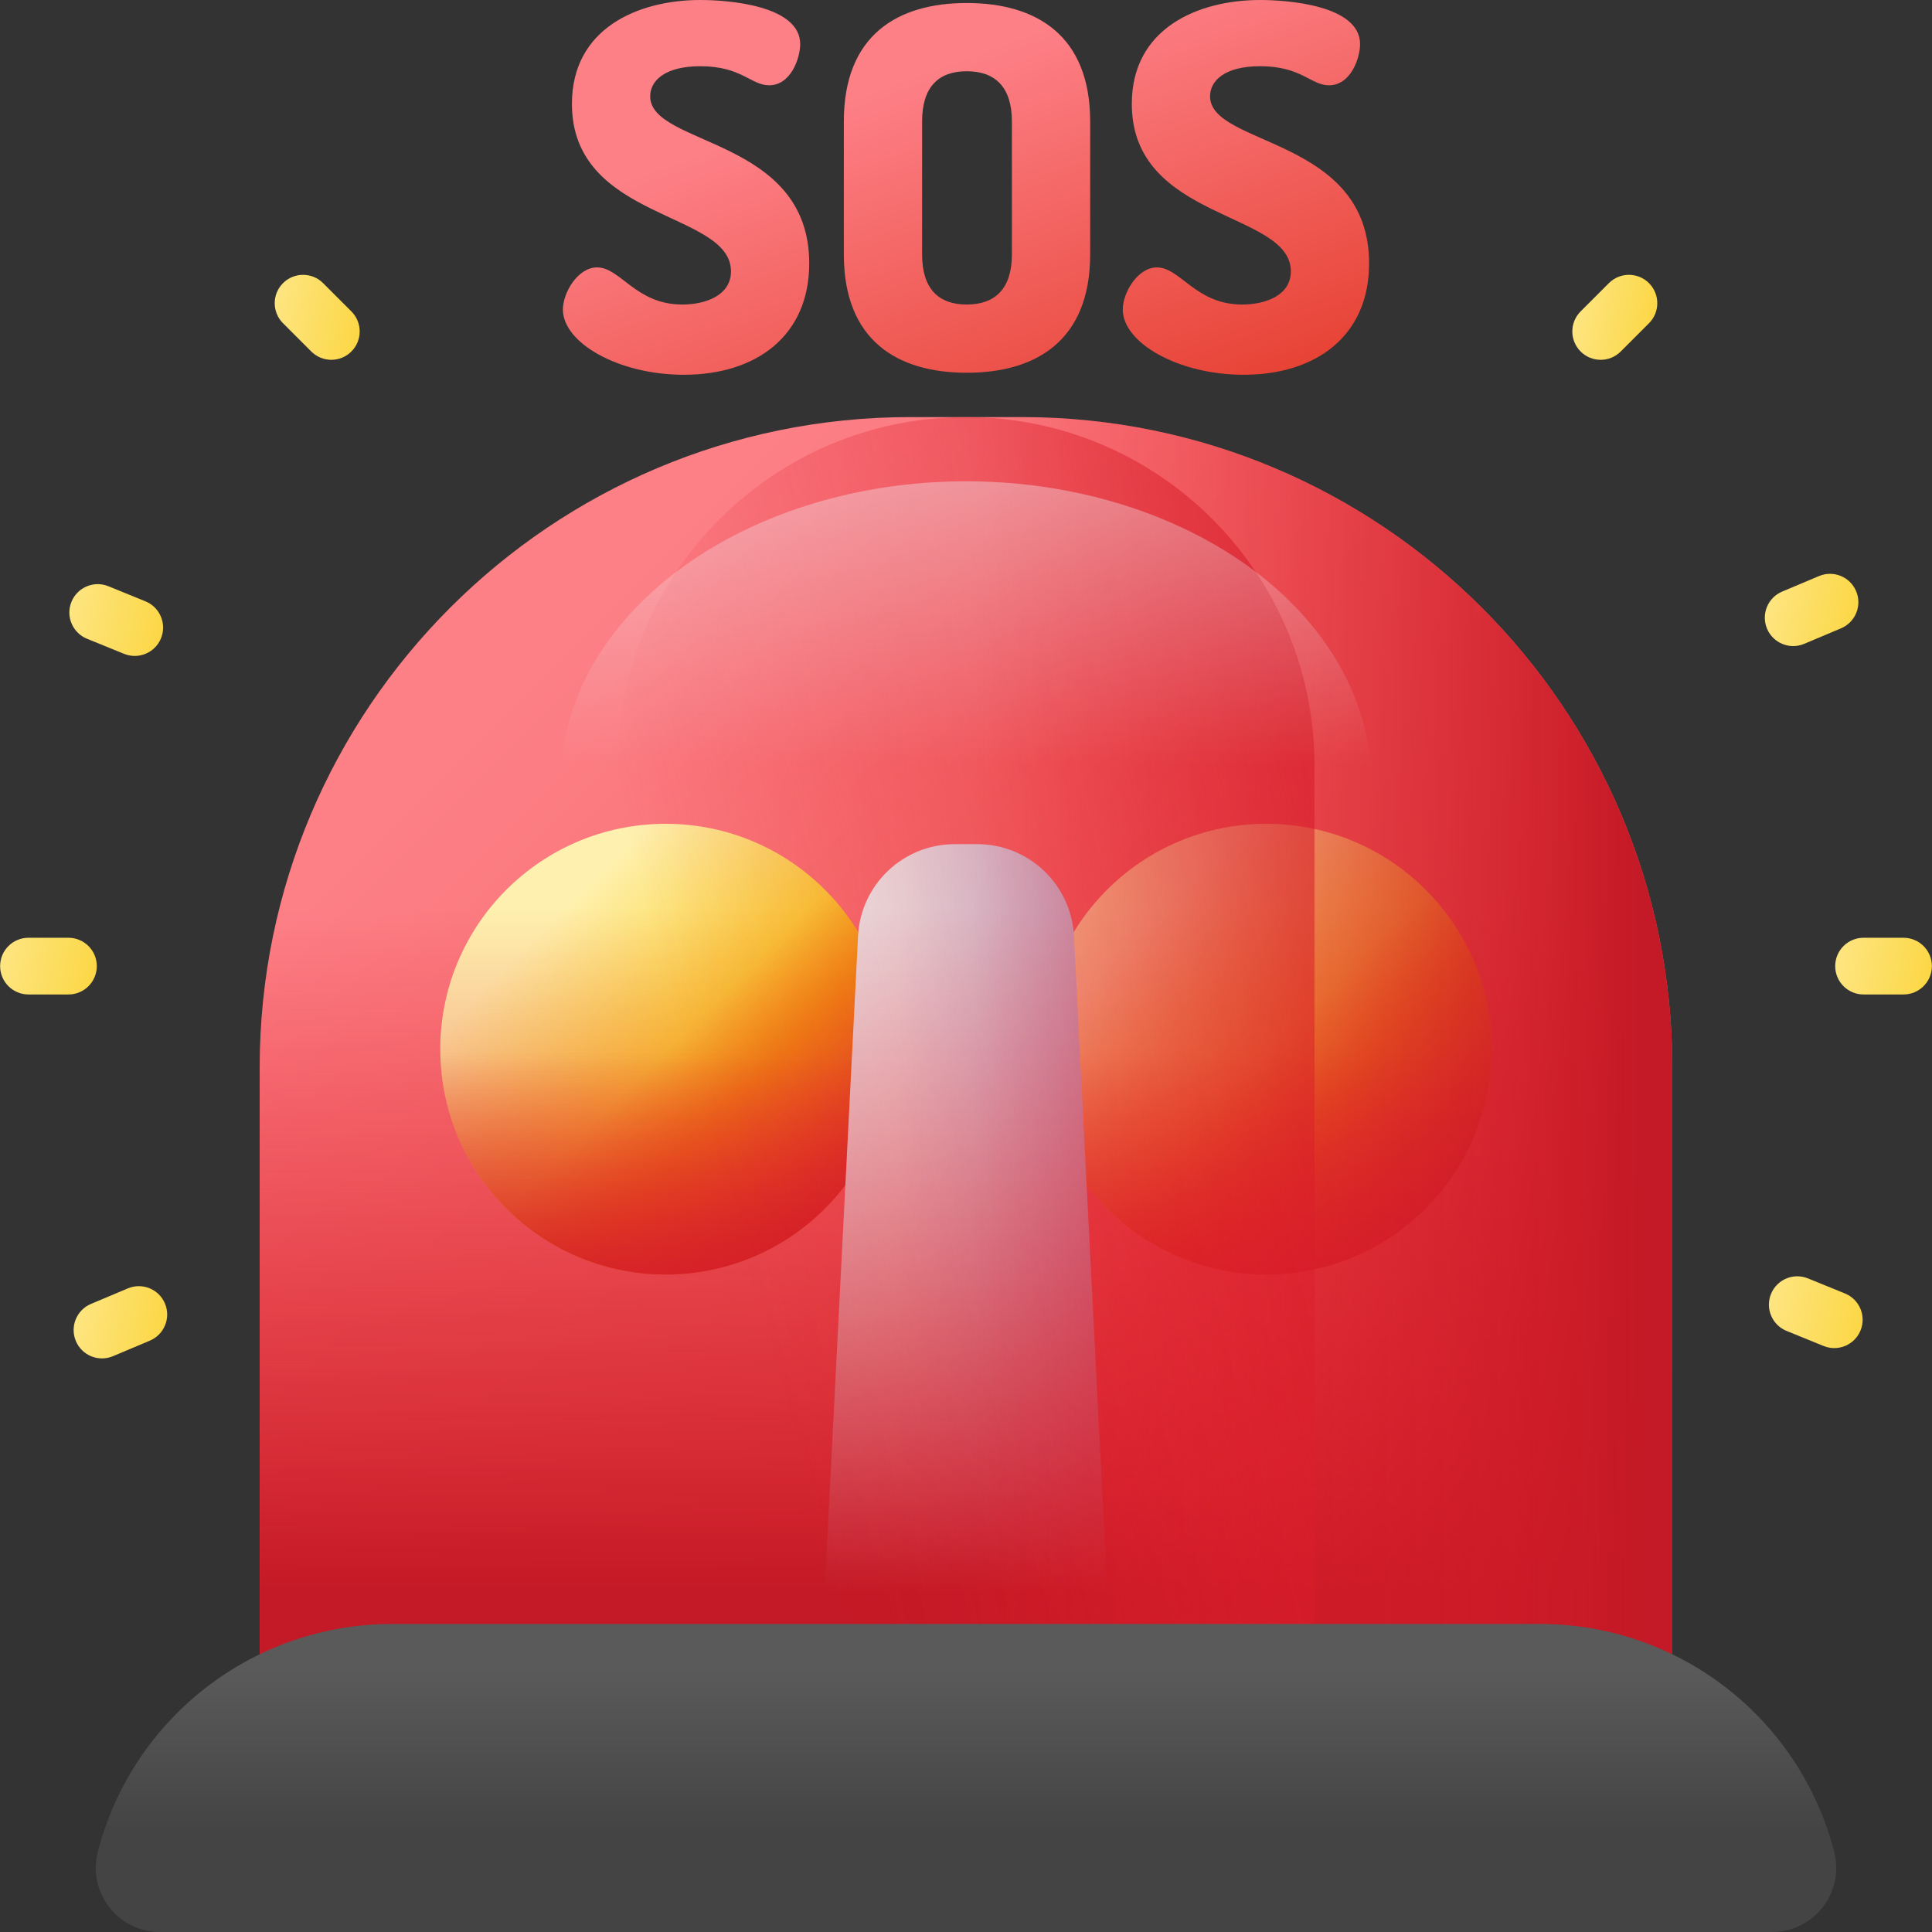 <svg id="Capa_1" enable-background="new 0 0 510.062 510.062" height="512" viewBox="0 0 510.062 510.062" width="512" xmlns="http://www.w3.org/2000/svg" xmlns:xlink="http://www.w3.org/1999/xlink"><rect x="0" y="0" width="510.062" height="510.062" fill="#333333" stroke="none"/><linearGradient id="lg1"><stop offset="0" stop-color="#fef0ae"/><stop offset="1" stop-color="#fac600"/></linearGradient><linearGradient id="SVGID_1_" gradientUnits="userSpaceOnUse" x1="465.549" x2="539.234" xlink:href="#lg1" y1="249.062" y2="263.002"/><linearGradient id="SVGID_00000163064962489535724630000008453705885057172653_" gradientUnits="userSpaceOnUse" x1="-18.925" x2="54.76" xlink:href="#lg1" y1="249.062" y2="263.002"/><linearGradient id="SVGID_00000060709566062571640530000002857288872651567247_" gradientUnits="userSpaceOnUse" x1="400.139" x2="460.955" xlink:href="#lg1" y1="78.822" y2="90.328"/><linearGradient id="SVGID_00000181055670851910888140000009722907088511101082_" gradientUnits="userSpaceOnUse" x1="54.091" x2="122.975" xlink:href="#lg1" y1="78.165" y2="91.197"/><linearGradient id="SVGID_00000029029708830528497040000013172499038569119919_" gradientUnits="userSpaceOnUse" x1="447.69" x2="521.3" xlink:href="#lg1" y1="340.434" y2="354.36"/><linearGradient id="SVGID_00000025400488290495343970000015249513995035679893_" gradientUnits="userSpaceOnUse" x1="-1.002" x2="72.609" xlink:href="#lg1" y1="157.701" y2="171.628"/><linearGradient id="SVGID_00000114042197416731254330000000841659826841049474_" gradientUnits="userSpaceOnUse" x1="448.526" x2="517.63" xlink:href="#lg1" y1="155.404" y2="168.478"/><linearGradient id="SVGID_00000021107713096750382270000012052362303435073690_" gradientUnits="userSpaceOnUse" x1="2.042" x2="71.146" xlink:href="#lg1" y1="343.465" y2="356.539"/><linearGradient id="lg2"><stop offset="0" stop-color="#fd8087"/><stop offset="1" stop-color="#e74335"/></linearGradient><linearGradient id="SVGID_00000142164085761319001050000006483930282672136127_" gradientUnits="userSpaceOnUse" x1="178.448" x2="214.816" xlink:href="#lg2" y1="42.638" y2="143.082"/><linearGradient id="SVGID_00000088099836157761800860000018308612057036705159_" gradientUnits="userSpaceOnUse" x1="244.152" x2="280.52" xlink:href="#lg2" y1="18.848" y2="119.293"/><linearGradient id="SVGID_00000175293224053551848340000009865394711789482652_" gradientUnits="userSpaceOnUse" x1="309.127" x2="345.495" xlink:href="#lg2" y1="-4.677" y2="95.767"/><linearGradient id="SVGID_00000111883962407436138050000012215976927009860496_" gradientUnits="userSpaceOnUse" x1="117.995" x2="422.658" xlink:href="#lg2" y1="199.484" y2="504.147"/><linearGradient id="SVGID_00000147221424645949579020000015617861587393619866_" gradientUnits="userSpaceOnUse" x1="302.308" x2="350.158" xlink:href="#lg1" y1="244.968" y2="292.818"/><linearGradient id="lg3"><stop offset="0" stop-color="#e41f2d" stop-opacity="0"/><stop offset=".346" stop-color="#de1e2b" stop-opacity=".346"/><stop offset=".804" stop-color="#ce1b28" stop-opacity=".804"/><stop offset="1" stop-color="#c41926"/></linearGradient><linearGradient id="SVGID_00000129898142865574205750000014090305641114413987_" gradientUnits="userSpaceOnUse" x1="334.328" x2="334.328" xlink:href="#lg3" y1="277.741" y2="347.734"/><linearGradient id="SVGID_00000115479072584406754810000007466630769114357645_" gradientTransform="matrix(.707 -.707 .707 .707 1625.814 -1730.7)" gradientUnits="userSpaceOnUse" x1="-2332.868" x2="-2332.868" xlink:href="#lg3" y1="507.185" y2="580.86"/><linearGradient id="SVGID_00000051364922028088900590000013431886547303719563_" gradientUnits="userSpaceOnUse" x1="143.714" x2="191.564" xlink:href="#lg1" y1="244.968" y2="292.818"/><linearGradient id="SVGID_00000106141070109179711570000009010886967771679670_" gradientUnits="userSpaceOnUse" x1="175.734" x2="175.734" xlink:href="#lg3" y1="277.741" y2="347.734"/><linearGradient id="SVGID_00000113342669956232476680000009641484319294006145_" gradientTransform="matrix(.707 -.707 .707 .707 1625.814 -1730.7)" gradientUnits="userSpaceOnUse" x1="-2445.011" x2="-2445.011" xlink:href="#lg3" y1="395.042" y2="468.718"/><linearGradient id="SVGID_00000017490405892774841000000007052512110190776240_" gradientUnits="userSpaceOnUse" x1="236.822" x2="291.467" y1="346.132" y2="346.132"><stop offset="0" stop-color="#eaf9fa"/><stop offset="1" stop-color="#b3dafe"/></linearGradient><linearGradient id="SVGID_00000026133764849733563220000009469172443476224187_" gradientUnits="userSpaceOnUse" x1="255.031" x2="255.031" xlink:href="#lg3" y1="240.063" y2="420.163"/><linearGradient id="SVGID_00000139979435680212085050000017817985902555188119_" gradientUnits="userSpaceOnUse" x1="257.031" x2="433.06" xlink:href="#lg3" y1="286.215" y2="286.215"/><linearGradient id="SVGID_00000044154536233834469800000016261946481021355919_" gradientUnits="userSpaceOnUse" x1="190.174" x2="487.174" xlink:href="#lg3" y1="313.758" y2="235.758"/><linearGradient id="SVGID_00000001653548388743417680000002109102659850624669_" gradientUnits="userSpaceOnUse" x1="255.031" x2="255.031" y1="441.063" y2="483.11"><stop offset="0" stop-color="#5a5a5a"/><stop offset="1" stop-color="#444"/></linearGradient><linearGradient id="SVGID_00000008115368111755771250000009956986001773836689_" gradientUnits="userSpaceOnUse" x1="255.031" x2="255.031" y1="-1.938" y2="202.063"><stop offset="0" stop-color="#fff"/><stop offset="1" stop-color="#eaf6ff" stop-opacity="0"/></linearGradient><g><g><path d="m502.546 247.577h-10.556c-4.134 0-7.485 3.351-7.485 7.485s3.351 7.485 7.485 7.485h10.555c4.134 0 7.485-3.351 7.485-7.485.001-4.134-3.35-7.485-7.484-7.485z" fill="url(#SVGID_1_)"/><path d="m25.557 255.062c0-4.134-3.351-7.485-7.485-7.485h-10.555c-4.134 0-7.485 3.351-7.485 7.485s3.351 7.485 7.485 7.485h10.555c4.135.001 7.485-3.35 7.485-7.485z" fill="url(#SVGID_00000163064962489535724630000008453705885057172653_)"/><path d="m424.758 74.75-7.464 7.464c-2.924 2.924-2.924 7.662 0 10.586 2.923 2.924 7.662 2.924 10.586 0l7.464-7.464c2.923-2.924 2.923-7.662 0-10.586s-7.663-2.923-10.586 0z" fill="url(#SVGID_00000060709566062571640530000002857288872651567247_)"/><path d="m85.305 74.75c-2.923-2.923-7.662-2.923-10.586 0s-2.923 7.662 0 10.586l7.464 7.464c2.923 2.924 7.662 2.924 10.586 0 2.924-2.923 2.924-7.662 0-10.586z" fill="url(#SVGID_00000181055670851910888140000009722907088511101082_)"/><path d="m487.088 341.487-9.776-3.981c-3.829-1.559-8.196.28-9.756 4.109-1.559 3.829.28 8.196 4.109 9.756l9.776 3.981c3.829 1.559 8.196-.28 9.756-4.109s-.28-8.197-4.109-9.756z" fill="url(#SVGID_00000029029708830528497040000013172499038569119919_)"/><path d="m22.975 168.638 9.776 3.981c3.829 1.559 8.196-.28 9.756-4.109 1.559-3.829-.28-8.196-4.109-9.756l-9.776-3.981c-3.829-1.559-8.196.28-9.756 4.109s.279 8.197 4.109 9.756z" fill="url(#SVGID_00000025400488290495343970000015249513995035679893_)"/><path d="m476.315 169.979 9.728-4.097c3.81-1.605 5.598-5.994 3.993-9.804s-5.994-5.598-9.804-3.993l-9.728 4.097c-3.81 1.605-5.598 5.994-3.993 9.804 1.605 3.811 5.994 5.598 9.804 3.993z" fill="url(#SVGID_00000114042197416731254330000000841659826841049474_)"/><path d="m33.747 340.146-9.728 4.097c-3.81 1.605-5.598 5.994-3.993 9.804s5.994 5.598 9.804 3.993l9.728-4.097c3.81-1.605 5.598-5.994 3.993-9.804-1.605-3.811-5.993-5.598-9.804-3.993z" fill="url(#SVGID_00000021107713096750382270000012052362303435073690_)"/></g><g><path d="m192.98 71.655c0-16.027-41.987-13.245-41.987-44.238 0-19.868 17.351-27.417 33.907-27.417 7.02 0 26.357 1.324 26.357 11.655 0 3.575-2.384 10.86-8.212 10.86-4.768 0-7.285-5.033-18.145-5.033-9.404 0-13.245 3.842-13.245 7.948 0 13.244 41.986 10.727 41.986 44.106 0 19.072-13.907 29.404-33.111 29.404-17.352 0-31.92-8.477-31.92-17.219 0-4.503 3.973-11.126 9.007-11.126 6.224 0 10.197 9.802 22.516 9.802 6.091-.001 12.847-2.384 12.847-8.742z" fill="url(#SVGID_00000142164085761319001050000006483930282672136127_)"/><path d="m222.779 67.151v-35.099c0-22.782 14.173-31.259 32.45-31.259 18.278 0 32.583 8.477 32.583 31.259v35.099c0 22.782-14.305 31.259-32.583 31.259-18.277 0-32.45-8.477-32.45-31.259zm44.37-35.099c0-9.139-4.503-13.245-11.92-13.245s-11.787 4.106-11.787 13.245v35.099c0 9.14 4.37 13.245 11.787 13.245s11.92-4.105 11.92-13.245z" fill="url(#SVGID_00000088099836157761800860000018308612057036705159_)"/><path d="m340.791 71.655c0-16.027-41.987-13.245-41.987-44.238 0-19.868 17.351-27.417 33.907-27.417 7.02 0 26.357 1.324 26.357 11.655 0 3.575-2.384 10.86-8.211 10.86-4.769 0-7.285-5.033-18.147-5.033-9.404 0-13.244 3.842-13.244 7.948 0 13.244 41.986 10.727 41.986 44.106 0 19.072-13.907 29.404-33.112 29.404-17.35 0-31.92-8.477-31.92-17.219 0-4.503 3.973-11.126 9.007-11.126 6.225 0 10.199 9.802 22.517 9.802 6.092-.001 12.847-2.384 12.847-8.742z" fill="url(#SVGID_00000175293224053551848340000009865394711789482652_)"/></g><g><path d="m269.751 110.113h-29.439c-94.856 0-171.752 76.896-171.752 171.752v180.452h372.943v-180.452c0-94.856-76.896-171.752-171.752-171.752z" fill="url(#SVGID_00000111883962407436138050000012215976927009860496_)"/><g><g><circle cx="334.328" cy="276.988" fill="url(#SVGID_00000147221424645949579020000015617861587393619866_)" r="59.499"/><path d="m274.829 276.988c0 32.861 26.639 59.499 59.499 59.499 32.861 0 59.5-26.639 59.5-59.499 0-7.117-1.254-13.94-3.545-20.265h-111.909c-2.292 6.326-3.545 13.148-3.545 20.265z" fill="url(#SVGID_00000129898142865574205750000014090305641114413987_)"/><path d="m292.256 319.061c23.236 23.236 60.909 23.236 84.145 0s23.236-60.909 0-84.145c-5.032-5.032-10.743-8.97-16.837-11.823l-79.131 79.131c2.852 6.093 6.79 11.804 11.823 16.837z" fill="url(#SVGID_00000115479072584406754810000007466630769114357645_)"/></g><g><circle cx="175.734" cy="276.988" fill="url(#SVGID_00000051364922028088900590000013431886547303719563_)" r="59.499"/><path d="m116.235 276.988c0 32.861 26.639 59.499 59.499 59.499 32.861 0 59.499-26.639 59.499-59.499 0-7.117-1.254-13.94-3.545-20.265h-111.908c-2.291 6.326-3.545 13.148-3.545 20.265z" fill="url(#SVGID_00000106141070109179711570000009010886967771679670_)"/><path d="m133.662 319.061c23.236 23.236 60.909 23.236 84.145 0s23.236-60.909 0-84.145c-5.032-5.032-10.743-8.97-16.837-11.823l-79.131 79.131c2.853 6.093 6.791 11.804 11.823 16.837z" fill="url(#SVGID_00000113342669956232476680000009641484319294006145_)"/></g></g><path d="m294.858 469.401h-79.654l11.329-222.28c.693-13.594 11.917-24.26 25.528-24.26h5.941c13.611 0 24.835 10.666 25.528 24.26z" fill="url(#SVGID_00000017490405892774841000000007052512110190776240_)"/><path d="m68.56 281.865v180.452h372.943v-180.452c0-26.028-5.801-50.697-16.162-72.803h-340.619c-10.362 22.106-16.162 46.776-16.162 72.803z" fill="url(#SVGID_00000026133764849733563220000009469172443476224187_)"/><path d="m269.751 110.113h-29.439c-29.406 0-57.083 7.396-81.281 20.42v331.784h282.471v-180.452c.001-94.856-76.895-171.752-171.751-171.752z" fill="url(#SVGID_00000139979435680212085050000017817985902555188119_)"/><path d="m255.031 110.113c-50.81 0-92 41.19-92 92v260.204h184v-260.204c0-50.81-41.19-92-92-92z" fill="url(#SVGID_00000044154536233834469800000016261946481021355919_)"/><path d="m467.816 510.062h-425.57c-11.094 0-19.2-10.476-16.415-21.215 9.179-35.393 41.121-60.107 77.684-60.107h303.031c36.564 0 68.505 24.714 77.684 60.107 2.786 10.739-5.32 21.215-16.414 21.215z" fill="url(#SVGID_00000001653548388743417680000002109102659850624669_)"/><ellipse cx="255.031" cy="206.562" fill="url(#SVGID_00000008115368111755771250000009956986001773836689_)" rx="107" ry="79.5"/></g></g></svg>